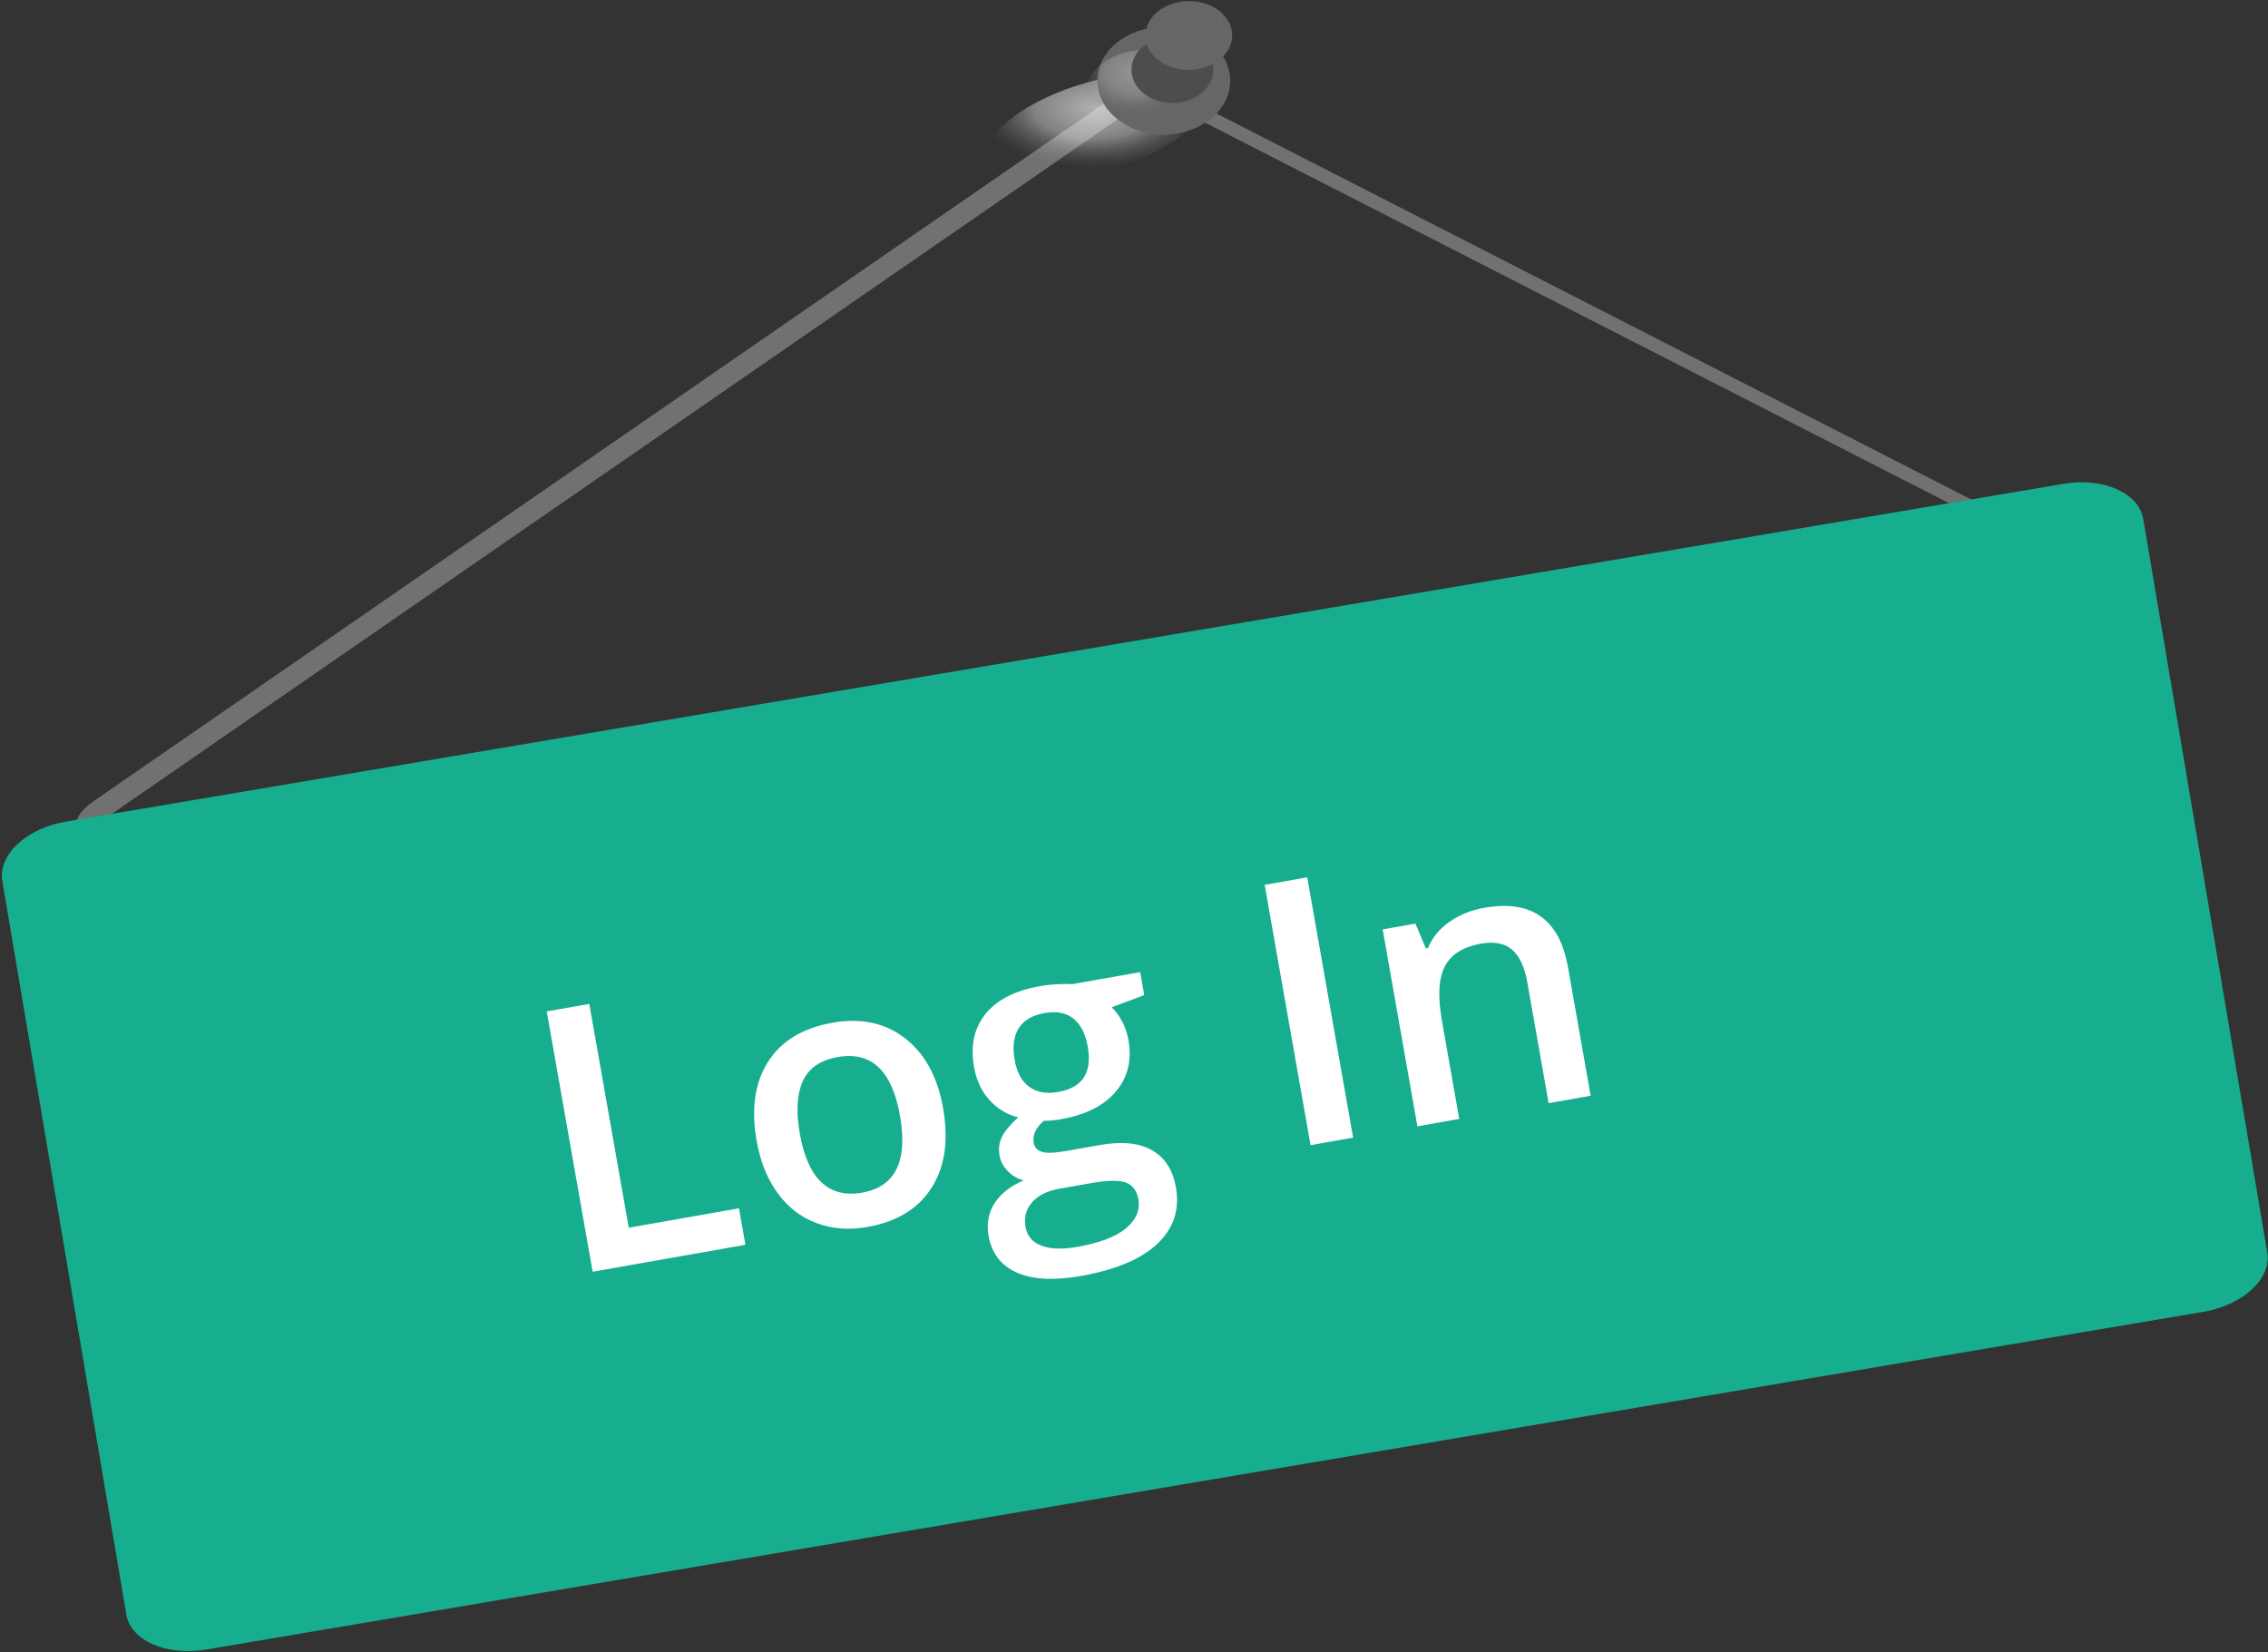 <?xml version="1.0" encoding="UTF-8" standalone="no"?>
<svg width="980px" height="714px" viewBox="0 0 980 714" version="1.1" xmlns="http://www.w3.org/2000/svg" xmlns:xlink="http://www.w3.org/1999/xlink" xmlns:sketch="http://www.bohemiancoding.com/sketch/ns">
    <rect x="0" y="0" width="980" height="714" fill="#333333" stroke="none"/>
    <!-- Generator: Sketch 3.3 (11970) - http://www.bohemiancoding.com/sketch -->
    <title>LogIn</title>
    <desc>Created with Sketch.</desc>
    <defs>
        <radialGradient cx="48.906%" cy="34.309%" fx="48.906%" fy="34.309%" r="50%" id="radialGradient-1">
            <stop stop-color="#FFFFFF" stop-opacity="0.991" offset="0%"></stop>
            <stop stop-color="#FFFFFF" stop-opacity="0.616" offset="51.4%"></stop>
            <stop stop-color="#8D8D8D" stop-opacity="0" offset="100%"></stop>
        </radialGradient>
        <radialGradient cx="13.605%" cy="52.022%" fx="13.605%" fy="52.022%" r="9.934%" id="radialGradient-2">
            <stop stop-color="#FFFFFF" offset="0%"></stop>
            <stop stop-color="#FFFFFF" stop-opacity="0" offset="100%"></stop>
        </radialGradient>
        <radialGradient cx="83.146%" cy="47.854%" fx="83.146%" fy="47.854%" r="5.898%" id="radialGradient-3">
            <stop stop-color="#FFFFFF" offset="0%"></stop>
            <stop stop-color="#FFFFFF" stop-opacity="0" offset="100%"></stop>
        </radialGradient>
    </defs>
    <g id="Page-1" stroke="none" stroke-width="1" fill="none" fill-rule="evenodd" sketch:type="MSPage">
        <g id="LogIn" sketch:type="MSLayerGroup" transform="translate(-3, 0)">
            <g id="Group" transform="translate(36.24, 15.889)" fill-opacity="0.95" fill="#757575" sketch:type="MSShapeGroup">
                <path d="M459.855,16.517 L821.007,201.21 C825.25,203.379 827.825,206.149 826.759,207.396 C825.694,208.644 821.39,207.896 817.148,205.726 L455.996,21.033 C453.959,19.991 452.208,18.754 451.129,17.594 C450.051,16.434 449.732,15.445 450.244,14.847 C451.31,13.599 455.613,14.347 459.855,16.517" id="Shape"></path>
                <path d="M7.167,330.328 L478.501,4.821 C484.038,0.997 490.063,-0.72 491.959,0.986 C493.855,2.692 490.904,7.175 485.367,10.999 L14.033,336.505 C8.496,340.329 2.47,342.046 0.574,340.34 C-1.322,338.634 1.63,334.152 7.167,330.328" id="Shape"></path>
            </g>
            <g id="Group" transform="translate(404.834, 378.547)"></g>
            <g id="Group" transform="translate(493.531, 461.079) rotate(-9.598) translate(-493.531, -461.079) translate(24.031, 279.079)" fill="#17AE90" sketch:type="MSShapeGroup">
                <path d="M907.023,0.394 C924.378,0.394 938.448,9.649 938.448,21.064 L938.448,342.561 C938.448,353.976 924.378,363.23 907.023,363.23 L31.646,363.23 C14.29,363.23 0.221,353.976 0.221,342.561 L0.221,21.064 C0.221,9.649 14.29,0.394 31.646,0.394 L907.023,0.394 Z" id="Shape"></path>
            </g>
            <g id="Group" transform="translate(429.21, 0.169)" sketch:type="MSShapeGroup">
                <path d="M56.481,72.362 C30.961,80.618 6.349,79.361 1.51,69.553 C-3.33,59.746 13.436,45.103 38.957,36.847 C64.477,28.591 89.089,29.849 93.928,39.656 C98.767,49.463 82.002,64.106 56.481,72.362 L56.481,72.362 L56.481,72.362 Z" id="Shape" opacity="0.62" fill="url(#radialGradient-1)"></path>
                <path d="M105.353,34.703 C105.353,47.559 92.512,57.982 76.673,57.982 C60.833,57.982 47.992,47.559 47.992,34.703 C47.992,21.846 60.833,11.423 76.673,11.423 C92.512,11.423 105.353,21.846 105.353,34.703 L105.353,34.703 Z" id="Shape" fill="#666666"></path>
                <path d="M73.643,49.985 C62.973,55.136 50.106,53.584 44.904,46.518 C39.701,39.453 44.134,29.55 54.804,24.399 C65.474,19.248 78.341,20.8 83.543,27.866 C88.745,34.931 84.313,44.834 73.643,49.985 L73.643,49.985 L73.643,49.985 Z" id="Shape" opacity="0.303" fill="url(#radialGradient-1)"></path>
                <path d="M98.076,29.967 C98.076,37.898 90.155,44.328 80.382,44.328 C70.61,44.328 62.688,37.898 62.688,29.967 C62.688,22.035 70.61,15.605 80.382,15.605 C90.155,15.605 98.076,22.035 98.076,29.967 L98.076,29.967 Z" id="Shape" fill="#4D4D4D"></path>
                <path d="M60.996,49.627 C54.89,45.669 53.247,43.426 54.176,38.874 C56.824,44.771 60.728,49.291 60.996,49.627 L60.996,49.627 Z" id="Shape" opacity="0.74" fill="url(#radialGradient-2)"></path>
                <path d="M106.168,16.253 C105.36,24.436 96.333,30.582 86.008,29.979 C75.683,29.377 67.968,22.255 68.777,14.072 C69.585,5.889 78.612,-0.257 88.937,0.346 C99.263,0.948 106.977,8.07 106.168,16.253 L106.168,16.253 L106.168,16.253 Z" id="Shape" fill="#666666"></path>
                <path d="M91.781,2.087 C100.833,6.727 103.429,9.365 102.747,14.742 C98.257,7.796 92.201,2.483 91.781,2.087 L91.781,2.087 Z" id="Shape" fill="url(#radialGradient-3)"></path>
            </g>
            <path d="M249.078,511 L249.078,396.781 L267.75,396.781 L267.75,494.984 L316.109,494.984 L316.109,511 L249.078,511 Z M410.484,467.641 C410.484,481.755 406.865,492.771 399.625,500.688 C392.385,508.604 382.307,512.562 369.391,512.562 C361.318,512.562 354.182,510.74 347.984,507.094 C341.786,503.448 337.021,498.214 333.688,491.391 C330.354,484.568 328.688,476.651 328.688,467.641 C328.688,453.63 332.281,442.693 339.469,434.828 C346.656,426.964 356.786,423.031 369.859,423.031 C382.359,423.031 392.255,427.055 399.547,435.102 C406.839,443.148 410.484,453.995 410.484,467.641 L410.484,467.641 Z M347.594,467.641 C347.594,487.589 354.963,497.562 369.703,497.562 C384.287,497.562 391.578,487.589 391.578,467.641 C391.578,447.901 384.234,438.031 369.547,438.031 C361.839,438.031 356.253,440.583 352.789,445.688 C349.326,450.792 347.594,458.109 347.594,467.641 L347.594,467.641 Z M504.547,424.594 L504.547,434.672 L489.781,437.406 C491.135,439.229 492.255,441.469 493.141,444.125 C494.026,446.781 494.469,449.594 494.469,452.562 C494.469,461.469 491.396,468.474 485.25,473.578 C479.104,478.682 470.641,481.234 459.859,481.234 C457.099,481.234 454.599,481.026 452.359,480.609 C448.401,483.057 446.422,485.922 446.422,489.203 C446.422,491.182 447.346,492.667 449.195,493.656 C451.044,494.646 454.443,495.141 459.391,495.141 L474.469,495.141 C484,495.141 491.24,497.172 496.188,501.234 C501.135,505.297 503.609,511.156 503.609,518.812 C503.609,528.604 499.573,536.156 491.5,541.469 C483.427,546.781 471.76,549.438 456.5,549.438 C444.729,549.438 435.745,547.354 429.547,543.188 C423.349,539.021 420.25,533.083 420.25,525.375 C420.25,520.062 421.93,515.596 425.289,511.977 C428.648,508.357 433.349,505.844 439.391,504.438 C436.943,503.396 434.924,501.716 433.336,499.398 C431.747,497.081 430.953,494.646 430.953,492.094 C430.953,488.865 431.865,486.13 433.688,483.891 C435.51,481.651 438.219,479.438 441.812,477.25 C437.333,475.323 433.701,472.185 430.914,467.836 C428.128,463.487 426.734,458.396 426.734,452.562 C426.734,443.187 429.69,435.922 435.602,430.766 C441.513,425.609 449.937,423.031 460.875,423.031 C463.323,423.031 465.888,423.201 468.57,423.539 C471.253,423.878 473.271,424.229 474.625,424.594 L504.547,424.594 Z M436.656,524.438 C436.656,528.396 438.44,531.443 442.008,533.578 C445.576,535.714 450.589,536.781 457.047,536.781 C467.047,536.781 474.495,535.349 479.391,532.484 C484.286,529.62 486.734,525.818 486.734,521.078 C486.734,517.328 485.393,514.659 482.711,513.07 C480.029,511.482 475.042,510.688 467.75,510.688 L453.844,510.688 C448.583,510.688 444.404,511.924 441.305,514.398 C438.206,516.872 436.656,520.219 436.656,524.438 L436.656,524.438 Z M444.547,452.562 C444.547,457.979 445.94,462.146 448.727,465.062 C451.513,467.979 455.51,469.438 460.719,469.438 C471.344,469.438 476.656,463.76 476.656,452.406 C476.656,446.781 475.341,442.445 472.711,439.398 C470.081,436.352 466.083,434.828 460.719,434.828 C455.406,434.828 451.383,436.339 448.648,439.359 C445.914,442.38 444.547,446.781 444.547,452.562 L444.547,452.562 Z M564.078,511 L564.078,396.781 L582.75,396.781 L582.75,511 L564.078,511 Z M686.969,511 L668.531,511 L668.531,457.875 C668.531,451.208 667.19,446.234 664.508,442.953 C661.826,439.672 657.568,438.031 651.734,438.031 C643.974,438.031 638.297,440.323 634.703,444.906 C631.109,449.49 629.312,457.172 629.312,467.953 L629.312,511 L610.953,511 L610.953,424.594 L625.328,424.594 L627.906,435.922 L628.844,435.922 C631.448,431.807 635.146,428.63 639.938,426.391 C644.729,424.151 650.042,423.031 655.875,423.031 C676.604,423.031 686.969,433.578 686.969,454.672 L686.969,511 Z" id="Log-In" fill="#FFFFFF" sketch:type="MSShapeGroup" transform="translate(474.234, 473.109) rotate(-10) translate(-474.234, -473.109) "></path>
        </g>
    </g>
</svg>